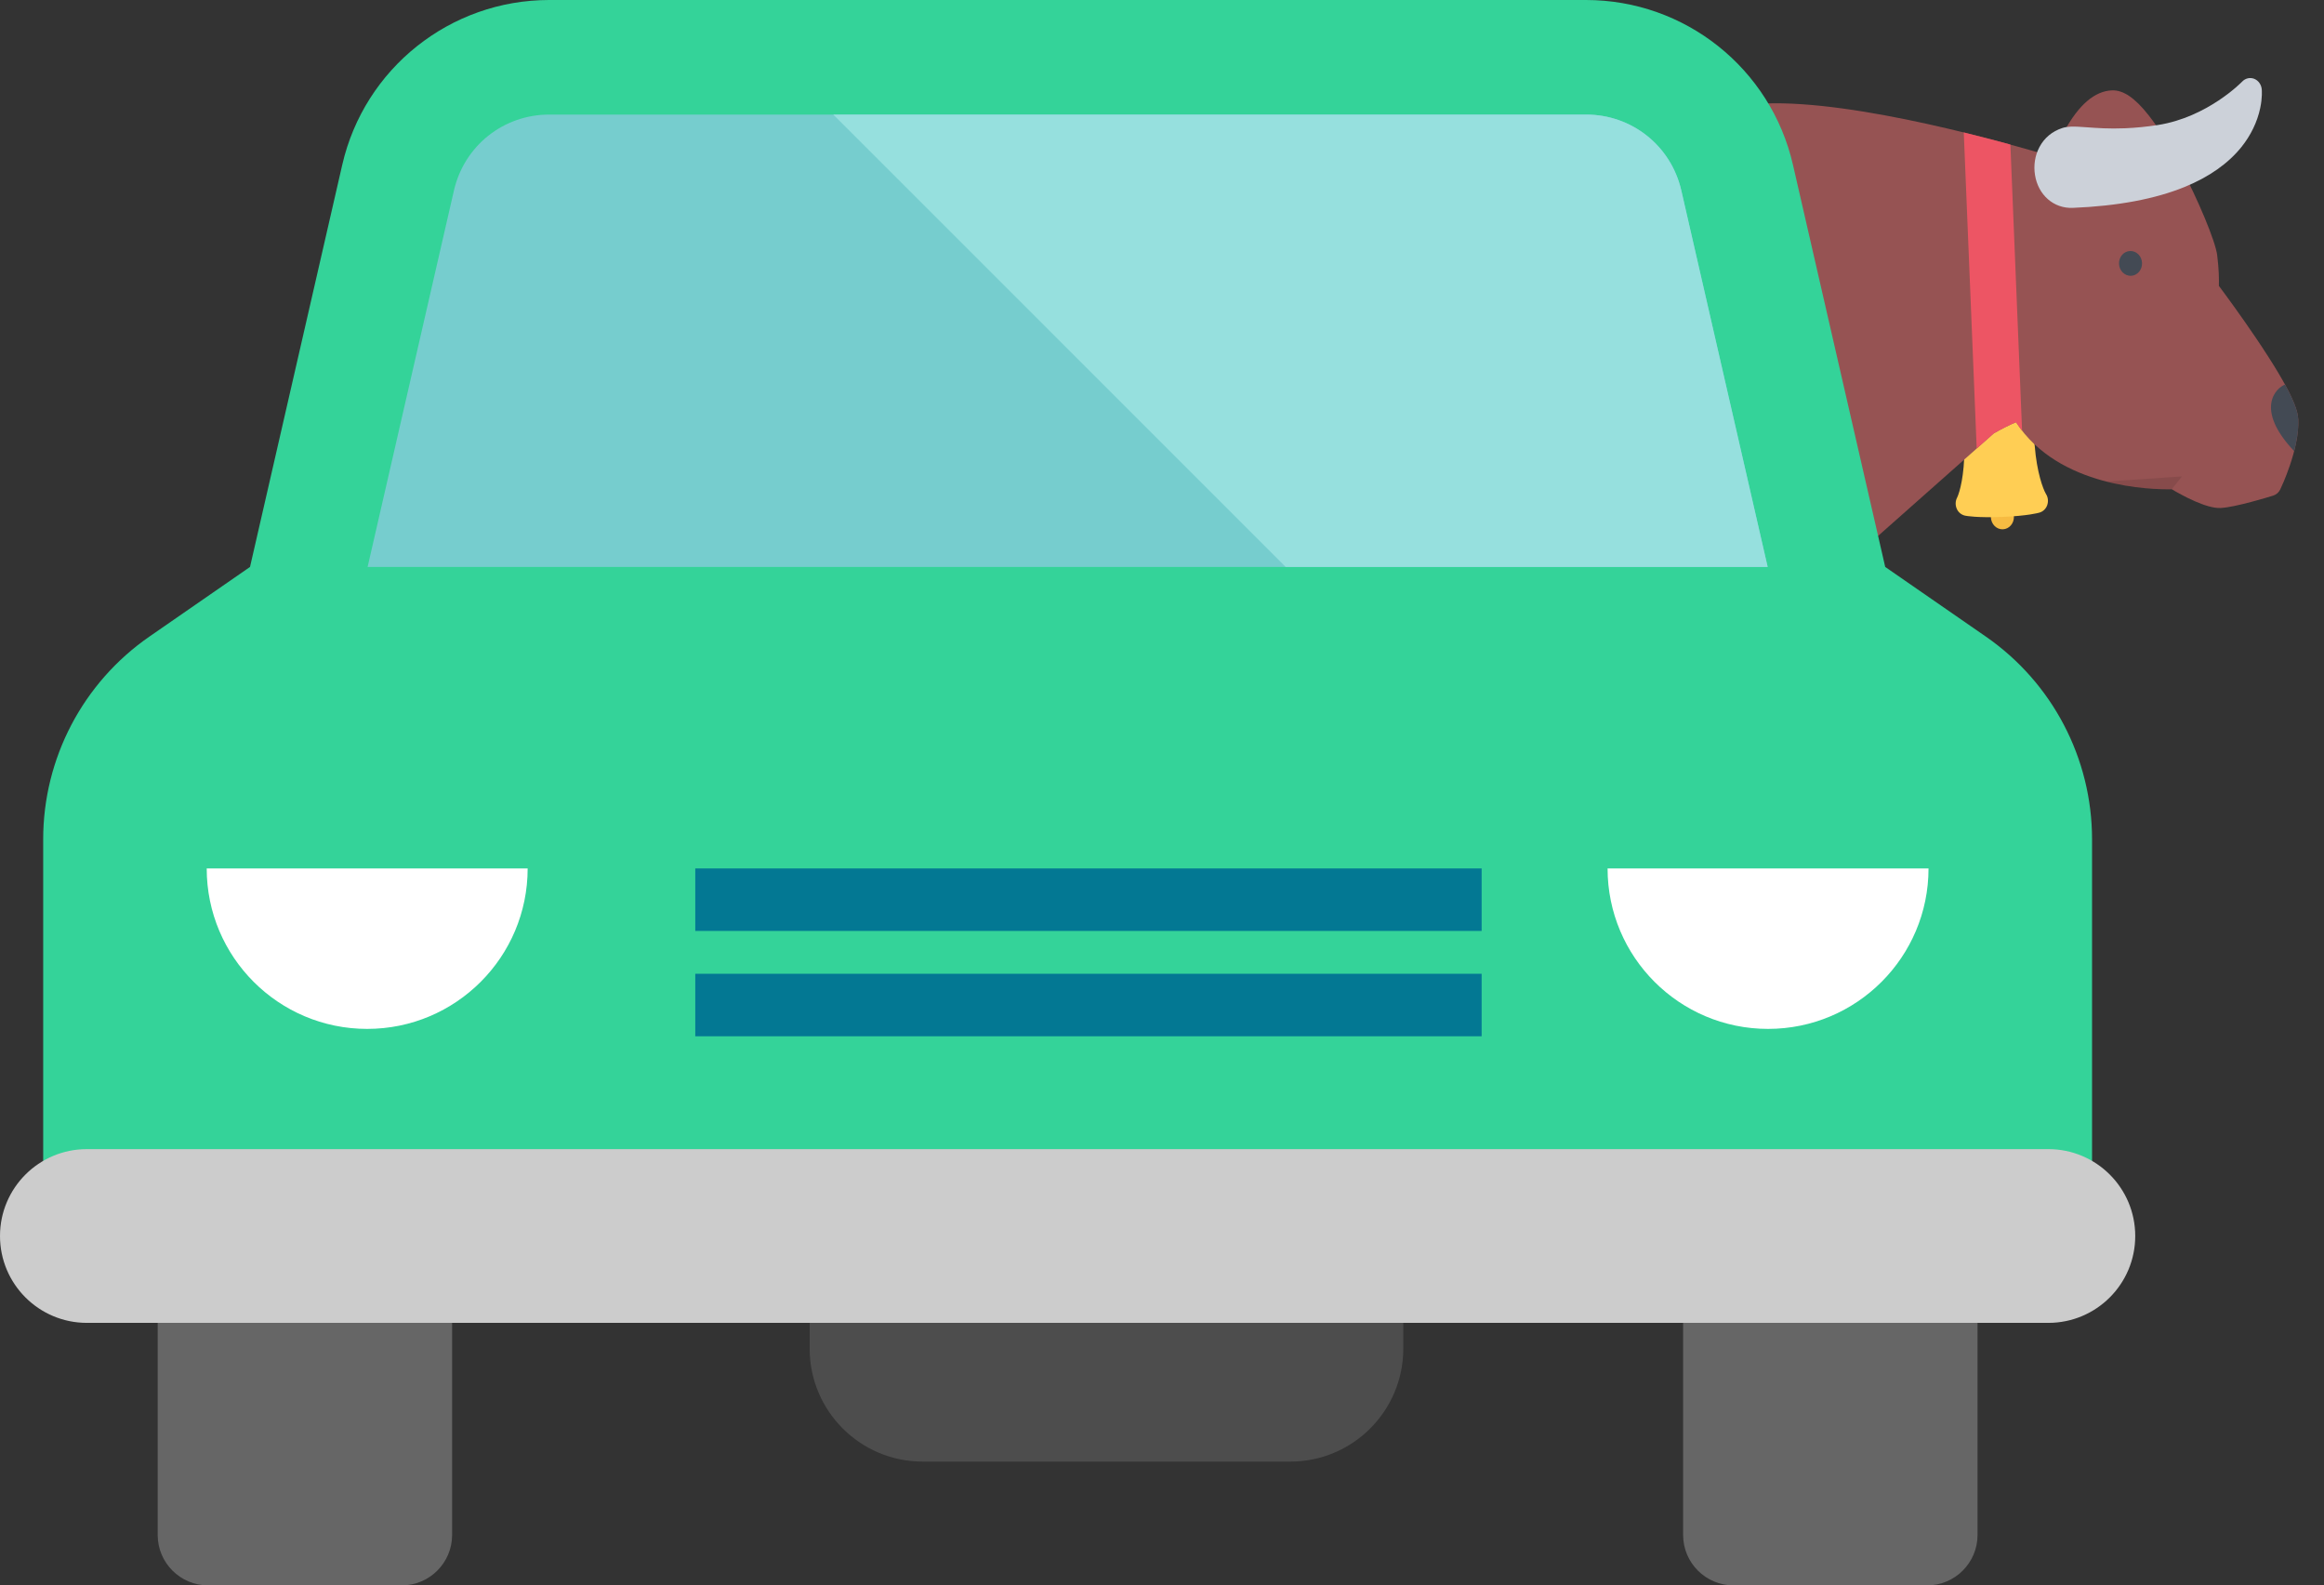 <svg width="129" height="88" viewBox="0 0 129 88" fill="none" xmlns="http://www.w3.org/2000/svg">
<rect x="0" y="0" width="129" height="88" fill="#333333" stroke="none"/>
<path d="M111.177 29.38C110.824 29.394 110.526 29.098 110.51 28.718L110.482 28.03C110.467 27.651 110.74 27.331 111.093 27.316C111.446 27.302 111.744 27.598 111.76 27.978L111.788 28.665C111.803 29.045 111.53 29.365 111.177 29.38Z" fill="#F6BB42"/>
<path d="M113.564 27.413C113.399 27.13 113.061 26.217 112.943 24.751C112.895 24.143 112.415 23.128 110.924 23.189C109.434 23.25 109.038 24.3 109.039 24.911C109.041 26.382 108.779 27.319 108.638 27.614C108.534 27.807 108.528 28.036 108.615 28.239C108.702 28.443 108.881 28.582 109.086 28.624C109.15 28.637 109.757 28.748 111.149 28.692C112.541 28.635 113.136 28.474 113.2 28.455C113.4 28.398 113.568 28.244 113.638 28.034C113.708 27.824 113.683 27.597 113.564 27.413Z" fill="#FFCE54"/>
<path d="M125.216 18.75C124.365 17.49 123.51 16.33 123.165 15.867C123.176 15.535 123.171 14.948 123.07 14.157C122.972 13.389 122.023 11.105 120.999 9.172C120.386 8.016 119.804 7.084 119.267 6.4C118.503 5.43 117.855 4.99 117.227 5.016C116.272 5.055 115.382 5.82 114.58 7.292C114.298 7.809 114.079 8.319 113.931 8.697C111.641 8.005 103.058 5.536 97.935 5.746C97.497 5.763 97.088 5.801 96.721 5.858C96.546 5.885 96.39 5.988 96.29 6.144C96.189 6.298 96.153 6.493 96.19 6.679L101.035 31.286C101.081 31.522 101.239 31.715 101.45 31.796C101.528 31.825 101.609 31.838 101.688 31.835C101.825 31.829 101.959 31.776 102.068 31.679L110.67 24.056C111.12 23.797 111.608 23.555 111.906 23.437C114.275 27.08 119.44 27.179 120.549 27.157C121.13 27.501 122.46 28.229 123.251 28.197C124.069 28.163 125.971 27.575 126.186 27.507C126.352 27.455 126.492 27.332 126.571 27.167C126.615 27.077 127.639 24.935 127.572 23.295C127.55 22.77 127.263 21.778 125.216 18.75Z" fill="#965353"/>
<path d="M118.9 14.594C118.916 14.974 118.642 15.294 118.289 15.309C117.936 15.323 117.637 15.026 117.622 14.646C117.606 14.267 117.88 13.946 118.233 13.932C118.586 13.918 118.885 14.214 118.9 14.594Z" fill="#434A54"/>
<path d="M126.888 21.441C126.863 21.404 126.846 21.372 126.837 21.348L126.837 21.347C126.348 21.519 125.124 22.695 127.343 25.04C127.492 24.467 127.595 23.852 127.572 23.295C127.559 22.973 127.446 22.476 126.888 21.441Z" fill="#434A54"/>
<path d="M125.544 4.951C125.518 4.688 125.355 4.465 125.124 4.374C124.894 4.284 124.636 4.343 124.46 4.527C124.442 4.546 122.538 6.511 119.773 6.94C119.156 7.035 118.546 7.096 117.958 7.12C117.072 7.156 116.39 7.106 115.843 7.066C115.483 7.04 115.199 7.019 114.95 7.029C114.765 7.037 114.615 7.061 114.478 7.105C113.917 7.284 113.475 7.652 113.203 8.167C112.959 8.626 112.872 9.174 112.957 9.708C113.135 10.829 113.999 11.582 115.058 11.538C117.539 11.437 119.629 11.046 121.269 10.375C122.623 9.822 123.682 9.076 124.419 8.158C124.939 7.51 125.298 6.764 125.459 6.003C125.585 5.409 125.549 4.996 125.544 4.951Z" fill="#CCD1D9"/>
<path d="M111.592 8.024C110.829 7.815 109.951 7.585 109.005 7.352L109.722 24.895L110.67 24.056C111.12 23.797 111.608 23.555 111.906 23.437C112.012 23.601 112.124 23.756 112.241 23.906L111.592 8.024Z" fill="#ED5564"/>
<path opacity="0.1" d="M116.914 26.729C118.555 27.149 120.018 27.167 120.549 27.157L121.116 26.445L116.914 26.729Z" fill="black"/>
<path d="M110.227 35.333L104.644 31.469L99.524 9.151C98.296 3.796 93.531 0 88.036 0H30.486C24.991 0 20.226 3.796 18.997 9.151L13.878 31.469L8.295 35.333C4.601 37.889 2.397 42.096 2.397 46.588V66.673C2.397 70.403 5.421 73.428 9.152 73.428H109.37C113.1 73.428 116.125 70.403 116.125 66.673V46.588C116.125 42.095 113.921 37.889 110.227 35.333Z" fill="#34D399"/>
<path d="M98.119 31.468H20.405L25.197 10.574C25.767 8.094 27.941 6.359 30.488 6.359H88.036C90.583 6.359 92.757 8.094 93.326 10.574L98.119 31.468Z" fill="#76CDCE"/>
<path d="M11.474 48.204C11.474 53.123 15.462 57.111 20.381 57.111C25.301 57.111 29.289 53.123 29.289 48.204H11.474Z" fill="white"/>
<path d="M89.233 48.204C89.233 53.123 93.221 57.111 98.141 57.111C103.06 57.111 107.048 53.123 107.048 48.204H89.233Z" fill="white"/>
<path d="M113.7 63.784H4.822C2.159 63.784 0 65.943 0 68.606C0 71.269 2.159 73.428 4.822 73.428H113.7C116.363 73.428 118.522 71.269 118.522 68.606C118.522 65.943 116.363 63.784 113.7 63.784Z" fill="#CCCCCC"/>
<path d="M8.753 73.428V85.198C8.753 86.746 10.007 88 11.555 88H22.293C23.841 88 25.096 86.746 25.096 85.198V73.428" fill="#666666"/>
<path d="M93.426 73.428V85.198C93.426 86.746 94.681 88 96.228 88H106.967C108.514 88 109.769 86.746 109.769 85.198V73.428" fill="#666666"/>
<path d="M77.894 73.428V74.854C77.894 78.319 75.086 81.128 71.621 81.128H51.215C47.75 81.128 44.942 78.319 44.942 74.854V73.428" fill="#4D4D4D"/>
<path d="M98.119 31.468H71.362L46.253 6.359H88.036C90.583 6.359 92.757 8.094 93.326 10.574L98.119 31.468Z" fill="#96E0DE"/>
<path d="M82.243 48.204H38.593V51.673H82.243V48.204Z" fill="#037893"/>
<path d="M82.243 54.051H38.593V57.52H82.243V54.051Z" fill="#037893"/>
</svg>
